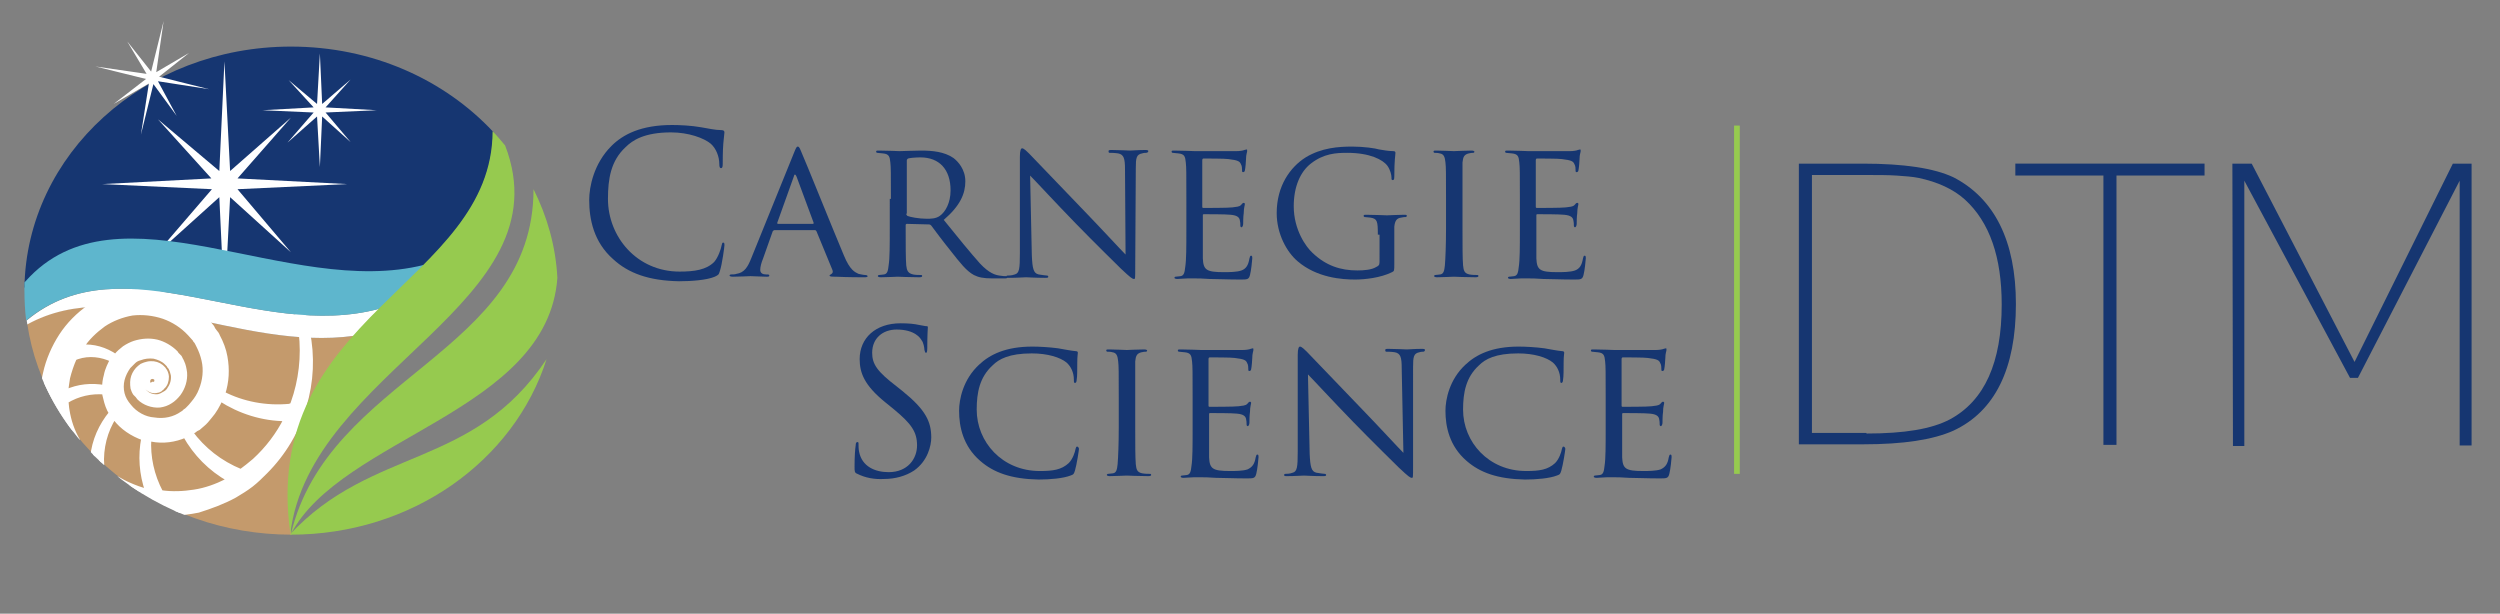 <?xml version="1.0" encoding="utf-8"?>
<!-- Generator: Adobe Illustrator 19.2.0, SVG Export Plug-In . SVG Version: 6.00 Build 0)  -->
<svg version="1.1" id="Layer_1" xmlns="http://www.w3.org/2000/svg" xmlns:xlink="http://www.w3.org/1999/xlink" x="0px" y="0px"
	 viewBox="0 0 440 108" style="enable-background:new 0 0 440 108;" xml:space="preserve">
<rect x="0" y="0" width="440" height="108" fill="#808080" stroke="none"/>
<style type="text/css">
	.st0{fill:none;stroke:#96CA4F;stroke-miterlimit:10;}
	.st1{fill:#163671;}
	.st2{fill:#C49A6C;}
	.st3{clip-path:url(#SVGID_2_);fill:#FFFFFF;stroke:#FFFFFF;stroke-width:0.862;stroke-miterlimit:10;}
	.st4{fill:#FFFFFF;}
	.st5{fill:#5EB6CD;}
	.st6{fill-rule:evenodd;clip-rule:evenodd;fill:#96CA4F;}
</style>
<g id="Layer_1_1_">
	<g id="Divider">
		<line class="st0" x1="305.7" y1="83.4" x2="305.7" y2="22.1"/>
	</g>
	<g id="DTM">
		<g>
			<g>
				<path class="st1" d="M316.6,28.8h11.3c7.2,0,12.5,0.8,15.9,2.4c7.2,3.7,11,11.2,11,22.3c0,11.4-3.7,18.9-11,22.3
					c-3.6,1.6-8.8,2.4-15.9,2.4h-11.3V28.8z M328.5,76.3c6.7,0,11.5-0.8,14.7-2.5c6.1-3.3,9.1-10,9.1-20.2c0-8.3-2.1-14.5-6.5-18.5
					c-2-1.8-4.8-3.1-8.2-3.8c-1-0.2-2.3-0.3-3.8-0.4c-1.5-0.1-3.3-0.1-5.3-0.1h-9.6v45.4H328.5z"/>
			</g>
			<g>
				<path class="st1" d="M370.2,30.9h-15.5v-2.1h33.3v2.1h-15.5v47.4h-2.3L370.2,30.9L370.2,30.9z"/>
			</g>
			<g>
				<path class="st1" d="M392.9,28.8h3.4l18.1,34.9l17.3-34.9h3.3v49.6h-2.1V31.8L415,66.5h-1.4L395,31.8v46.7h-2L392.9,28.8
					L392.9,28.8z"/>
			</g>
		</g>
	</g>
</g>
<g>
	<g id="Text_1_">
		<g>
			<path class="st1" d="M150.9,83.4c-0.5-0.2-0.5-0.4-0.5-1.3c0-1.7,0.1-3.1,0.2-3.7c0-0.4,0.1-0.6,0.3-0.6c0.2,0,0.2,0.1,0.2,0.4
				c0,0.3,0,0.8,0.1,1.3c0.5,2.6,2.8,3.6,5.2,3.6c3.4,0,5-2.4,5-4.7c0-2.4-1-3.8-4-6.3l-1.6-1.3c-3.7-3-4.5-5.2-4.5-7.6
				c0-3.7,2.8-6.3,7.2-6.3c1.4,0,2.4,0.1,3.3,0.3c0.7,0.1,0.9,0.2,1.2,0.2c0.3,0,0.3,0.1,0.3,0.2s-0.1,1.3-0.1,3.7
				c0,0.6-0.1,0.8-0.2,0.8c-0.2,0-0.2-0.2-0.3-0.5c0-0.4-0.2-1.4-0.5-1.7c-0.2-0.4-1.2-1.9-4.4-1.9c-2.4,0-4.3,1.5-4.3,4.1
				c0,2,0.9,3.3,4.3,5.9l1,0.8c4.1,3.3,5.1,5.4,5.1,8.2c0,1.4-0.6,4.1-3,5.8c-1.5,1-3.4,1.5-5.3,1.5
				C153.9,84.4,152.3,84.1,150.9,83.4z"/>
			<path class="st1" d="M172.5,81.1c-3-2.6-3.7-6-3.7-8.8c0-2,0.7-5.5,3.5-8.1c1.9-1.8,4.7-3.2,9.4-3.2c1.2,0,3,0.1,4.5,0.3
				c1.2,0.2,2.1,0.4,3.1,0.5c0.3,0,0.4,0.1,0.4,0.3c0,0.2-0.1,0.6-0.1,1.7c0,1,0,2.6-0.1,3c0,0.5-0.2,0.6-0.3,0.6
				c-0.2,0-0.2-0.2-0.2-0.6c0-1.2-0.5-2.3-1.3-3c-1.1-0.9-3.3-1.6-6.1-1.6c-4,0-5.8,1-6.9,2.1c-2.3,2.1-2.8,4.8-2.8,7.8
				c0,5.7,4.5,10.8,11.1,10.8c2.3,0,3.8-0.2,5.1-1.4c0.7-0.7,1.1-1.9,1.2-2.5c0.1-0.3,0.1-0.4,0.3-0.4c0.1,0,0.3,0.2,0.3,0.4
				c0,0.2-0.4,2.8-0.7,3.8c-0.2,0.6-0.2,0.7-0.8,0.9c-1.3,0.5-3.6,0.7-5.6,0.7C178,84.3,174.9,83.2,172.5,81.1z"/>
			<path class="st1" d="M199.8,75.3c0,2.9,0,5.2,0.1,6.4c0.1,0.9,0.2,1.4,1.1,1.6c0.5,0.1,1.1,0.1,1.4,0.1c0.2,0,0.2,0.1,0.2,0.2
				c0,0.1-0.1,0.2-0.5,0.2c-1.7,0-3.7-0.1-3.8-0.1c-0.2,0-2.1,0.1-3,0.1c-0.3,0-0.5-0.1-0.5-0.2c0-0.1,0.1-0.2,0.2-0.2
				c0.3,0,0.7-0.1,0.9-0.1c0.6-0.1,0.7-0.7,0.8-1.6c0.1-1.2,0.2-3.6,0.2-6.4V70c0-4.6,0-5.5-0.1-6.4c-0.1-1-0.3-1.5-1-1.6
				c-0.3-0.1-0.7-0.1-0.9-0.1c-0.1,0-0.2-0.1-0.2-0.2c0-0.2,0.1-0.2,0.5-0.2c1,0,2.9,0.1,3.1,0.1c0.1,0,2.1-0.1,3.1-0.1
				c0.3,0,0.5,0.1,0.5,0.2c0,0.1-0.1,0.2-0.2,0.2c-0.2,0-0.4,0-0.8,0.1c-0.8,0.2-1,0.6-1.1,1.6c0,0.9,0,1.8,0,6.4V75.3z"/>
			<path class="st1" d="M209.9,70c0-4.6,0-5.5-0.1-6.4c-0.1-1-0.2-1.5-1.3-1.6c-0.2,0-0.8-0.1-1-0.1c-0.1,0-0.2-0.1-0.2-0.2
				c0-0.2,0.1-0.2,0.5-0.2c1.4,0,3.4,0.1,3.6,0.1c0.2,0,6.6,0,7.3,0c0.6,0,1.2-0.1,1.4-0.2c0.1,0,0.3-0.1,0.4-0.1
				c0.1,0,0.1,0.1,0.1,0.3c0,0.2-0.2,0.6-0.2,1.4c0,0.3-0.1,1.6-0.2,2c0,0.1-0.1,0.3-0.3,0.3c-0.2,0-0.2-0.1-0.2-0.4
				c0-0.2,0-0.7-0.2-1c-0.2-0.5-0.5-0.7-2.2-0.9c-0.5-0.1-4.1-0.1-4.4-0.1c-0.1,0-0.2,0.1-0.2,0.3v8.1c0,0.2,0,0.3,0.2,0.3
				c0.4,0,4.4,0,5.1-0.1c0.7-0.1,1.2-0.1,1.5-0.4c0.2-0.2,0.3-0.4,0.5-0.4c0.1,0,0.2,0.1,0.2,0.2c0,0.2-0.2,0.7-0.2,1.6
				c-0.1,0.6-0.1,1.7-0.1,1.9c0,0.2-0.1,0.6-0.3,0.6c-0.1,0-0.2-0.1-0.2-0.3c0-0.3,0-0.6-0.1-1c-0.1-0.4-0.4-0.8-1.6-0.9
				c-0.8-0.1-4.1-0.1-4.7-0.1c-0.2,0-0.2,0.1-0.2,0.2v2.5c0,1,0,4.5,0,5.1c0.1,2,0.6,2.4,3.7,2.4c0.8,0,2.3,0,3.1-0.3
				c0.8-0.4,1.2-0.9,1.4-2.1c0.1-0.3,0.1-0.5,0.3-0.5c0.2,0,0.2,0.2,0.2,0.5c0,0.2-0.2,2.2-0.4,2.9c-0.2,0.8-0.5,0.8-1.7,0.8
				c-2.3,0-4.1-0.1-5.4-0.1c-1.3-0.1-2.1-0.1-2.6-0.1c-0.1,0-0.7,0-1.3,0c-0.6,0-1.3,0.1-1.8,0.1c-0.3,0-0.5-0.1-0.5-0.2
				c0-0.1,0.1-0.2,0.2-0.2c0.3,0,0.7-0.1,0.9-0.1c0.6-0.1,0.7-0.7,0.8-1.6c0.2-1.2,0.2-3.6,0.2-6.4V70z"/>
			<path class="st1" d="M230.5,79.8c0.1,2.4,0.3,3.2,1.2,3.4c0.6,0.1,1.3,0.2,1.5,0.2c0.1,0,0.2,0.1,0.2,0.2c0,0.2-0.2,0.2-0.6,0.2
				c-1.7,0-3-0.1-3.3-0.1c-0.3,0-1.6,0.1-3,0.1c-0.3,0-0.5,0-0.5-0.2c0-0.1,0.1-0.2,0.2-0.2c0.2,0,0.8,0,1.3-0.2
				c0.8-0.2,0.9-1,0.9-3.7v-17c0-1.2,0.2-1.5,0.4-1.5c0.3,0,0.9,0.6,1.2,0.9c0.5,0.5,5,5.2,9.7,10.1c3,3.1,6.3,6.7,7.3,7.7
				l-0.3-14.9c0-1.9-0.2-2.6-1.2-2.8c-0.6-0.1-1.3-0.1-1.5-0.1c-0.2,0-0.2-0.2-0.2-0.3c0-0.2,0.2-0.2,0.6-0.2c1.4,0,2.9,0.1,3.2,0.1
				c0.3,0,1.4-0.1,2.6-0.1c0.3,0,0.6,0,0.6,0.2c0,0.1-0.1,0.3-0.3,0.3c-0.1,0-0.4,0-0.7,0.1c-1,0.2-1.1,0.8-1.1,2.6L248.7,82
				c0,2,0,2.1-0.2,2.1c-0.3,0-0.6-0.2-2.3-1.8c-0.3-0.3-4.8-4.7-8-8c-3.6-3.7-7-7.4-8-8.4L230.5,79.8z"/>
			<path class="st1" d="M258.1,81.1c-3-2.6-3.7-6-3.7-8.8c0-2,0.7-5.5,3.5-8.1c1.9-1.8,4.7-3.2,9.4-3.2c1.2,0,3,0.1,4.5,0.3
				c1.2,0.2,2.1,0.4,3.1,0.5c0.3,0,0.4,0.1,0.4,0.3c0,0.2-0.1,0.6-0.1,1.7c0,1,0,2.6-0.1,3c0,0.5-0.2,0.6-0.3,0.6
				c-0.2,0-0.2-0.2-0.2-0.6c0-1.2-0.5-2.3-1.3-3c-1.1-0.9-3.3-1.6-6.1-1.6c-4,0-5.8,1-6.9,2.1c-2.3,2.1-2.8,4.8-2.8,7.8
				c0,5.7,4.5,10.8,11.1,10.8c2.3,0,3.8-0.2,5.1-1.4c0.7-0.7,1.1-1.9,1.2-2.5c0.1-0.3,0.1-0.4,0.3-0.4c0.1,0,0.3,0.2,0.3,0.4
				c0,0.2-0.4,2.8-0.7,3.8c-0.2,0.6-0.2,0.7-0.8,0.9c-1.3,0.5-3.6,0.7-5.6,0.7C263.6,84.3,260.5,83.2,258.1,81.1z"/>
			<path class="st1" d="M282.6,70c0-4.6,0-5.5-0.1-6.4c-0.1-1-0.2-1.5-1.3-1.6c-0.2,0-0.8-0.1-1-0.1c-0.1,0-0.2-0.1-0.2-0.2
				c0-0.2,0.1-0.2,0.5-0.2c1.4,0,3.4,0.1,3.6,0.1c0.2,0,6.6,0,7.3,0c0.6,0,1.2-0.1,1.4-0.2c0.1,0,0.3-0.1,0.4-0.1
				c0.1,0,0.1,0.1,0.1,0.3c0,0.2-0.2,0.6-0.2,1.4c0,0.3-0.1,1.6-0.2,2c0,0.1-0.1,0.3-0.3,0.3c-0.2,0-0.2-0.1-0.2-0.4
				c0-0.2,0-0.7-0.2-1c-0.2-0.5-0.5-0.7-2.2-0.9c-0.5-0.1-4.1-0.1-4.4-0.1c-0.1,0-0.2,0.1-0.2,0.3v8.1c0,0.2,0,0.3,0.2,0.3
				c0.4,0,4.4,0,5.1-0.1c0.7-0.1,1.2-0.1,1.5-0.4c0.2-0.2,0.3-0.4,0.5-0.4c0.1,0,0.2,0.1,0.2,0.2c0,0.2-0.2,0.7-0.2,1.6
				c-0.1,0.6-0.1,1.7-0.1,1.9c0,0.2-0.1,0.6-0.3,0.6c-0.1,0-0.2-0.1-0.2-0.3c0-0.3,0-0.6-0.1-1c-0.1-0.4-0.4-0.8-1.6-0.9
				c-0.8-0.1-4.1-0.1-4.7-0.1c-0.2,0-0.2,0.1-0.2,0.2v2.5c0,1,0,4.5,0,5.1c0.1,2,0.6,2.4,3.7,2.4c0.8,0,2.3,0,3.1-0.3
				c0.8-0.4,1.2-0.9,1.4-2.1c0.1-0.3,0.1-0.5,0.3-0.5c0.2,0,0.2,0.2,0.2,0.5c0,0.2-0.2,2.2-0.4,2.9c-0.2,0.8-0.5,0.8-1.7,0.8
				c-2.3,0-4.1-0.1-5.4-0.1c-1.3-0.1-2.1-0.1-2.6-0.1c-0.1,0-0.7,0-1.3,0c-0.6,0-1.3,0.1-1.8,0.1c-0.3,0-0.5-0.1-0.5-0.2
				c0-0.1,0.1-0.2,0.2-0.2c0.3,0,0.7-0.1,0.9-0.1c0.6-0.1,0.7-0.7,0.8-1.6c0.2-1.2,0.2-3.6,0.2-6.4V70z"/>
		</g>
		<g>
			<path class="st1" d="M107.9,45.6c-3.4-3-4.2-7-4.2-10.4c0-2.3,0.8-6.4,3.9-9.5c2.1-2.1,5.3-3.7,10.7-3.7c1.4,0,3.4,0.1,5.1,0.4
				c1.3,0.2,2.4,0.5,3.6,0.5c0.4,0,0.5,0.2,0.5,0.4c0,0.3-0.1,0.7-0.2,2c-0.1,1.2-0.1,3.1-0.1,3.6c0,0.5-0.1,0.7-0.3,0.7
				c-0.2,0-0.3-0.2-0.3-0.7c0-1.4-0.6-2.8-1.5-3.6c-1.2-1-3.9-2-7-2c-4.7,0-6.8,1.4-8,2.6c-2.6,2.4-3.1,5.6-3.1,9.1
				c0,6.7,5.1,12.8,12.6,12.8c2.6,0,4.7-0.3,6.1-1.7c0.7-0.8,1.2-2.3,1.3-2.9c0.1-0.4,0.1-0.5,0.3-0.5c0.2,0,0.2,0.2,0.2,0.5
				c0,0.2-0.4,3.3-0.8,4.5c-0.2,0.7-0.3,0.7-0.9,1c-1.4,0.6-4.1,0.8-6.3,0.8C114.2,49.4,110.6,48.1,107.9,45.6z"/>
			<path class="st1" d="M139.7,27c0.4-1,0.5-1.2,0.7-1.2c0.3,0,0.4,0.4,0.7,1.1c0.6,1.3,5.5,13.5,7.4,18c1.1,2.7,2,3,2.6,3.3
				c0.5,0.1,0.9,0.2,1.2,0.2c0.2,0,0.4,0.1,0.4,0.2c0,0.2-0.3,0.2-0.7,0.2c-0.5,0-2.7,0-4.9-0.1c-0.6,0-1.1,0-1.1-0.2
				c0-0.1,0.1-0.1,0.2-0.2c0.2-0.1,0.5-0.3,0.3-0.8l-2.8-6.8c-0.1-0.1-0.1-0.2-0.3-0.2h-7.1c-0.1,0-0.2,0.1-0.3,0.2l-1.7,4.8
				c-0.3,0.7-0.5,1.5-0.5,2c0,0.6,0.5,0.8,1,0.8h0.3c0.2,0,0.3,0.1,0.3,0.2c0,0.2-0.2,0.2-0.5,0.2c-0.7,0-2.4-0.1-2.8-0.1
				c-0.3,0-1.9,0.1-3.1,0.1c-0.4,0-0.6-0.1-0.6-0.2c0-0.1,0.1-0.2,0.3-0.2c0.2,0,0.7,0,0.9-0.1c1.4-0.2,2-1.2,2.6-2.7L139.7,27z
				 M143.1,39.4c0.1,0,0.1-0.1,0.1-0.2l-3-8.1c-0.2-0.5-0.4-0.5-0.5,0l-2.9,8.1c0,0.1,0,0.2,0.1,0.2H143.1z"/>
			<path class="st1" d="M156.8,35c0-4.6,0-5.5-0.1-6.4c-0.1-1-0.2-1.5-1.3-1.6c-0.2,0-0.8-0.1-1-0.1c-0.1,0-0.2-0.1-0.2-0.2
				c0-0.2,0.1-0.2,0.5-0.2c1.4,0,3.5,0.1,3.6,0.1c0.3,0,2.9-0.1,3.8-0.1c2,0,4.1,0.2,5.7,1.3c0.8,0.6,2.1,2,2.1,4.1
				c0,2.2-0.9,4.3-3.8,6.8c2.5,3.1,4.7,5.8,6.4,7.7c1.6,1.7,2.7,2,3.4,2.1c0.6,0.1,0.9,0.1,1.1,0.1c0.2,0,0.3,0.1,0.3,0.2
				c0,0.2-0.2,0.2-0.7,0.2h-1.9c-1.7,0-2.5-0.2-3.3-0.6c-1.3-0.7-2.4-2.1-4.2-4.4c-1.3-1.6-2.7-3.5-3.3-4.3
				c-0.1-0.1-0.2-0.2-0.4-0.2l-3.9-0.1c-0.1,0-0.2,0.1-0.2,0.2v0.7c0,2.9,0,5.2,0.1,6.4c0.1,0.9,0.3,1.4,1.2,1.6
				c0.4,0.1,1.1,0.1,1.4,0.1c0.2,0,0.2,0.1,0.2,0.2c0,0.1-0.1,0.2-0.5,0.2c-1.7,0-3.6-0.1-3.8-0.1c0,0-2.1,0.1-3,0.1
				c-0.3,0-0.5-0.1-0.5-0.2c0-0.1,0.1-0.2,0.2-0.2c0.3,0,0.7-0.1,0.9-0.1c0.6-0.1,0.7-0.7,0.8-1.6c0.2-1.2,0.2-3.6,0.2-6.4V35z
				 M159.5,37.6c0,0.2,0.1,0.3,0.2,0.4c0.5,0.2,2,0.5,3.4,0.5c0.7,0,1.6,0,2.3-0.5c1-0.7,1.9-2.3,1.9-4.5c0-3.7-2-5.8-5.3-5.8
				c-0.9,0-1.9,0.1-2.2,0.2c-0.1,0.1-0.2,0.2-0.2,0.3V37.6z"/>
			<path class="st1" d="M181.6,44.9c0.1,2.4,0.3,3.2,1.2,3.4c0.6,0.1,1.3,0.2,1.5,0.2c0.1,0,0.2,0.1,0.2,0.2c0,0.2-0.2,0.2-0.6,0.2
				c-1.7,0-3-0.1-3.3-0.1c-0.3,0-1.6,0.1-3,0.1c-0.3,0-0.5,0-0.5-0.2c0-0.1,0.1-0.2,0.2-0.2c0.2,0,0.8,0,1.3-0.2
				c0.8-0.2,0.9-1,0.9-3.7v-17c0-1.2,0.2-1.5,0.4-1.5c0.3,0,0.9,0.6,1.2,0.9c0.5,0.5,5,5.2,9.7,10.1c3,3.1,6.3,6.7,7.3,7.7L198,29.8
				c0-1.9-0.2-2.6-1.2-2.8c-0.6-0.1-1.3-0.1-1.5-0.1c-0.2,0-0.2-0.2-0.2-0.3c0-0.2,0.2-0.2,0.6-0.2c1.4,0,2.9,0.1,3.2,0.1
				c0.3,0,1.4-0.1,2.6-0.1c0.3,0,0.6,0,0.6,0.2c0,0.1-0.1,0.3-0.4,0.3c-0.1,0-0.4,0-0.7,0.1c-1,0.2-1.1,0.8-1.1,2.6L199.8,47
				c0,2,0,2.1-0.2,2.1c-0.3,0-0.6-0.2-2.3-1.8c-0.3-0.3-4.8-4.7-8-8c-3.6-3.7-7-7.4-8-8.4L181.6,44.9z"/>
			<path class="st1" d="M208.8,35c0-4.6,0-5.5-0.1-6.4c-0.1-1-0.2-1.5-1.3-1.6c-0.2,0-0.8-0.1-1-0.1c-0.1,0-0.2-0.1-0.2-0.2
				c0-0.2,0.1-0.2,0.5-0.2c1.4,0,3.4,0.1,3.6,0.1c0.2,0,6.6,0,7.3,0c0.6,0,1.2-0.1,1.4-0.2c0.1,0,0.3-0.1,0.4-0.1
				c0.1,0,0.1,0.1,0.1,0.3c0,0.2-0.2,0.6-0.2,1.4c0,0.3-0.1,1.6-0.2,2c0,0.1-0.1,0.3-0.3,0.3c-0.2,0-0.2-0.1-0.2-0.4
				c0-0.2,0-0.7-0.2-1c-0.2-0.5-0.5-0.7-2.2-0.9c-0.5-0.1-4.1-0.1-4.4-0.1c-0.1,0-0.2,0.1-0.2,0.3v8.1c0,0.2,0,0.3,0.2,0.3
				c0.4,0,4.4,0,5.1-0.1c0.7-0.1,1.2-0.1,1.5-0.4c0.2-0.2,0.3-0.4,0.5-0.4c0.1,0,0.2,0.1,0.2,0.2c0,0.2-0.2,0.7-0.2,1.6
				c-0.1,0.6-0.1,1.7-0.1,1.9c0,0.2-0.1,0.6-0.3,0.6c-0.1,0-0.2-0.1-0.2-0.3c0-0.3,0-0.6-0.1-1c-0.1-0.4-0.4-0.8-1.6-0.9
				c-0.8-0.1-4.1-0.1-4.7-0.1c-0.2,0-0.2,0.1-0.2,0.2v2.5c0,1,0,4.5,0,5.1c0.1,2,0.6,2.4,3.7,2.4c0.8,0,2.3,0,3.1-0.3
				c0.8-0.3,1.2-0.9,1.4-2.1c0.1-0.3,0.1-0.5,0.3-0.5c0.2,0,0.2,0.2,0.2,0.5c0,0.2-0.2,2.2-0.4,2.9c-0.2,0.8-0.5,0.8-1.7,0.8
				c-2.3,0-4.1-0.1-5.4-0.1c-1.3-0.1-2.1-0.1-2.6-0.1c-0.1,0-0.7,0-1.3,0c-0.6,0-1.3,0.1-1.8,0.1c-0.3,0-0.5-0.1-0.5-0.2
				c0-0.1,0.1-0.2,0.2-0.2c0.3,0,0.7-0.1,0.9-0.1c0.6-0.1,0.7-0.7,0.8-1.6c0.2-1.2,0.2-3.6,0.2-6.4V35z"/>
			<path class="st1" d="M242.5,41.3c0-2.4-0.1-2.8-1.3-3c-0.2,0-0.8-0.1-1-0.1c-0.1,0-0.2-0.1-0.2-0.2c0-0.2,0.1-0.2,0.5-0.2
				c1.4,0,3.5,0.1,3.6,0.1c0.1,0,2.1-0.1,3-0.1c0.4,0,0.5,0,0.5,0.2c0,0.1-0.1,0.2-0.2,0.2c-0.2,0-0.4,0-0.8,0.1
				c-0.8,0.1-1.1,0.6-1.2,1.6c0,0.9,0,1.8,0,3.1v3.3c0,1.4,0,1.4-0.4,1.6c-2,1-4.8,1.3-6.5,1.3c-2.3,0-6.7-0.3-10.1-3.2
				c-1.9-1.6-3.7-4.8-3.7-8.5c0-4.8,2.4-8.1,5.1-9.8c2.8-1.7,5.8-1.9,8.2-1.9c2,0,4.1,0.3,4.7,0.5c0.6,0.1,1.7,0.3,2.5,0.3
				c0.3,0,0.4,0.1,0.4,0.3c0,0.4-0.2,1.2-0.2,4.2c0,0.5-0.1,0.6-0.3,0.6c-0.2,0-0.2-0.2-0.2-0.5c0-0.4-0.2-1.3-0.7-2
				c-0.8-1.1-3.1-2.3-7.1-2.3c-1.9,0-4.1,0.1-6.4,1.9c-1.8,1.4-3,4-3,7.5c0,4.2,2.2,7.2,3.3,8.2c2.4,2.3,5,3.1,7.9,3.1
				c1.1,0,2.5-0.1,3.3-0.6c0.4-0.2,0.6-0.3,0.6-0.9V41.3z"/>
			<path class="st1" d="M257.4,40.3c0,2.9,0,5.2,0.1,6.4c0.1,0.9,0.2,1.4,1.1,1.6c0.5,0.1,1.1,0.1,1.4,0.1c0.2,0,0.2,0.1,0.2,0.2
				c0,0.1-0.1,0.2-0.5,0.2c-1.7,0-3.7-0.1-3.8-0.1c-0.2,0-2.1,0.1-3,0.1c-0.3,0-0.5-0.1-0.5-0.2c0-0.1,0.1-0.2,0.2-0.2
				c0.3,0,0.7-0.1,0.9-0.1c0.6-0.1,0.7-0.7,0.8-1.6c0.1-1.2,0.2-3.6,0.2-6.4V35c0-4.6,0-5.5-0.1-6.4c-0.1-1-0.3-1.5-1-1.6
				c-0.3-0.1-0.7-0.1-0.9-0.1c-0.1,0-0.2-0.1-0.2-0.2c0-0.2,0.1-0.2,0.5-0.2c1,0,2.9,0.1,3.1,0.1c0.1,0,2.1-0.1,3.1-0.1
				c0.3,0,0.5,0.1,0.5,0.2c0,0.1-0.1,0.2-0.2,0.2c-0.2,0-0.4,0-0.8,0.1c-0.8,0.2-1,0.6-1.1,1.6c0,0.9,0,1.8,0,6.4V40.3z"/>
			<path class="st1" d="M267.5,35c0-4.6,0-5.5-0.1-6.4c-0.1-1-0.2-1.5-1.3-1.6c-0.2,0-0.8-0.1-1-0.1c-0.1,0-0.2-0.1-0.2-0.2
				c0-0.2,0.1-0.2,0.5-0.2c1.4,0,3.4,0.1,3.6,0.1c0.2,0,6.6,0,7.3,0c0.6,0,1.2-0.1,1.4-0.2c0.1,0,0.3-0.1,0.4-0.1
				c0.1,0,0.1,0.1,0.1,0.3c0,0.2-0.2,0.6-0.2,1.4c0,0.3-0.1,1.6-0.2,2c0,0.1-0.1,0.3-0.3,0.3c-0.2,0-0.2-0.1-0.2-0.4
				c0-0.2,0-0.7-0.2-1c-0.2-0.5-0.5-0.7-2.2-0.9c-0.5-0.1-4.1-0.1-4.4-0.1c-0.1,0-0.2,0.1-0.2,0.3v8.1c0,0.2,0,0.3,0.2,0.3
				c0.4,0,4.4,0,5.1-0.1c0.7-0.1,1.2-0.1,1.5-0.4c0.2-0.2,0.3-0.4,0.5-0.4c0.1,0,0.2,0.1,0.2,0.2c0,0.2-0.2,0.7-0.2,1.6
				c-0.1,0.6-0.1,1.7-0.1,1.9c0,0.2-0.1,0.6-0.3,0.6c-0.1,0-0.2-0.1-0.2-0.3c0-0.3,0-0.6-0.1-1c-0.1-0.4-0.4-0.8-1.6-0.9
				c-0.8-0.1-4.1-0.1-4.7-0.1c-0.2,0-0.2,0.1-0.2,0.2v2.5c0,1,0,4.5,0,5.1c0.1,2,0.6,2.4,3.7,2.4c0.8,0,2.3,0,3.1-0.3
				c0.8-0.3,1.2-0.9,1.4-2.1c0.1-0.3,0.1-0.5,0.3-0.5c0.2,0,0.2,0.2,0.2,0.5c0,0.2-0.2,2.2-0.4,2.9c-0.2,0.8-0.5,0.8-1.7,0.8
				c-2.3,0-4.1-0.1-5.4-0.1c-1.3-0.1-2.1-0.1-2.6-0.1c-0.1,0-0.7,0-1.3,0c-0.6,0-1.3,0.1-1.8,0.1c-0.3,0-0.5-0.1-0.5-0.2
				c0-0.1,0.1-0.2,0.2-0.2c0.3,0,0.7-0.1,0.9-0.1c0.6-0.1,0.7-0.7,0.8-1.6c0.2-1.2,0.2-3.6,0.2-6.4V35z"/>
		</g>
	</g>
	<g id="Seal_2_">
		<path id="Sky_2_" class="st1" d="M86.8,23.2C78.2,14,65.5,8.2,51.2,8.2C25.5,8.2,4.7,27.1,4.3,50.6h66.3
			C79,42.5,86.7,34.9,86.8,23.2z"/>
		<path id="Earth_2_" class="st2" d="M63.2,58.1c-0.3,0.3-0.6,0.7-0.9,1C42.1,61.9,21.3,48,4.8,57c3.1,21,22.7,37.1,46.5,37.1
			C48.9,77.4,55.3,66.9,63.2,58.1L63.2,58.1z"/>
		<g id="Shell_1_">
			<defs>
				<ellipse id="SVGID_1_" cx="51.2" cy="51.2" rx="46.9" ry="43"/>
			</defs>
			<clipPath id="SVGID_2_">
				<use xlink:href="#SVGID_1_"  style="overflow:visible;"/>
			</clipPath>
			<path class="st3" d="M41.3,87.2c1-0.6,2-1.2,2.9-1.9c0.9-0.7,1.7-1.5,2.5-2.3c3.2-3.2,5.6-7.2,6.8-11.5c1.3-4.3,1.5-8.8,0.6-13.2
				c-0.4-2.2-1.1-4.3-2.1-6.2c-0.9-2-2.1-3.8-3.5-5.5c2.4,3.6,4,7.7,4.5,11.9c0.5,4.2,0,8.5-1.4,12.4c-0.1,0.2-0.1,0.3-0.2,0.5
				c-0.1,0-0.3,0-0.4,0.1c-4.2,0.4-8.3-0.4-11.8-2.2c0.7-2.1,0.8-4.3,0.4-6.5c-0.2-1.2-0.7-2.5-1.3-3.6c-0.1-0.3-0.3-0.6-0.5-0.8
				c-0.1-0.1-0.2-0.3-0.3-0.4l-0.1-0.2l-0.1-0.2c-0.4-0.5-0.8-1-1.2-1.4c-1.7-1.8-3.8-3.2-6.1-4c-2.3-0.8-4.8-1.1-7.3-0.8
				c-2.5,0.3-4.8,1.2-6.9,2.6c-2,1.4-3.7,3.1-5,5.1c-1.3,2-2.3,4.3-2.8,6.6c-0.2,0.8-0.3,1.5-0.3,2.3c1.5,3.5,3.6,6.7,6,9.6
				c0,0,0,0,0,0c-1-1.7-1.6-3.5-1.9-5.4c-0.1-0.5-0.1-1.1-0.2-1.6c2.1-1.3,4.5-1.8,6.8-1.6c0,0.4,0.1,0.7,0.2,1.1
				c0.2,0.9,0.5,1.8,1,2.6c-1.8,2.2-3,4.8-3.3,7.8c0.5,0.5,1,1,1.6,1.5c-0.2-3.2,0.6-6.2,2.2-8.7c0.1,0.1,0.1,0.2,0.2,0.3
				c1.2,1.6,3,2.8,5,3.5c-0.6,3.1-0.4,6.3,0.7,9.4c-1.2-0.3-2.3-0.7-3.4-1.2c-0.7-0.3-1.4-0.7-2.1-1.1c3,2.4,6.3,4.4,9.9,6.1
				c1.5,0,3-0.2,4.5-0.5C37.1,89.1,39.3,88.3,41.3,87.2z M36.9,73.3c0.8-0.9,1.4-2,1.9-3.1c3.4,2.2,7.4,3.5,11.6,3.5
				c-1.4,2.8-3.3,5.3-5.6,7.4c-0.8,0.7-1.6,1.3-2.4,1.9c0,0,0,0,0,0c-3.7-1.5-6.7-3.9-8.9-6.9c0.2-0.1,0.4-0.2,0.6-0.3
				c0.1-0.1,0.3-0.2,0.4-0.3l0.2-0.1l0.2-0.1c0.2-0.2,0.5-0.4,0.7-0.6C36.1,74.3,36.5,73.8,36.9,73.3z M18.7,66.1
				c-0.2,0.7-0.3,1.4-0.3,2.1c-2.3-0.4-4.6-0.2-6.8,0.8c0-0.8,0.2-1.7,0.3-2.5c0.3-1.2,0.7-2.4,1.2-3.5c0.2-0.1,0.3-0.1,0.5-0.2
				c2.1-0.7,4.3-0.4,6.2,0.5C19.4,64.1,18.9,65,18.7,66.1z M22.7,71.5c-0.6-0.7-1-1.4-1.2-2.2c-0.2-0.8-0.2-1.7,0-2.5
				c0.2-0.8,0.6-1.6,1.1-2.3c0.3-0.3,0.6-0.6,0.9-0.9c0.3-0.3,0.7-0.5,1.1-0.6c0.8-0.3,1.6-0.4,2.5-0.3c0.8,0.2,1.6,0.5,2.2,1.1
				c0.1,0.1,0.2,0.2,0.2,0.2l0.1,0.1l0.1,0.1l0.1,0.2l0.1,0.1c0.1,0.1,0.1,0.2,0.2,0.3c0.2,0.4,0.3,0.8,0.4,1.2
				c0.1,0.8-0.1,1.7-0.6,2.4c-0.2,0.4-0.5,0.7-0.9,0.9c-0.3,0.2-0.7,0.4-1.1,0.5c-0.8,0.1-1.7-0.1-2.3-0.7c-0.1-0.1-0.2-0.1-0.2-0.2
				l-0.1-0.1l-0.1-0.1l0-0.1c-0.1-0.2-0.2-0.3-0.3-0.5c-0.1-0.4-0.1-0.8,0-1.2c0.1-0.4,0.3-0.8,0.6-1.1c0.1-0.1,0.1-0.1,0.2-0.2
				c0.1,0,0.2-0.1,0.2-0.1c0.2-0.1,0.4-0.1,0.6-0.2c0.4,0,0.8,0.1,1.2,0.3c0.2,0.1,0.3,0.3,0.5,0.4c0.1,0.2,0.2,0.4,0.2,0.6
				c0.1,0.4-0.1,0.9-0.3,1.2c0,0-0.1,0.1-0.1,0.1l-0.1,0l-0.1,0.1c-0.1,0.1-0.2,0.1-0.3,0.1c-0.2,0.1-0.4,0.1-0.6,0
				c-0.4-0.1-0.8-0.4-0.9-0.8c0-0.2,0-0.4,0.1-0.6c0.1-0.2,0.3-0.4,0.5-0.4c0.2-0.1,0.5,0,0.7,0.1c0.2,0.1,0.3,0.3,0.3,0.6
				c0,0.2-0.1,0.5-0.4,0.6c-0.2,0.1-0.5,0.1-0.7-0.2c0.1,0.2,0.5,0.3,0.7,0.2c0.3-0.1,0.5-0.4,0.5-0.7c0.1-0.6-0.6-1.1-1.2-1
				c-0.6,0.1-1.1,0.8-1,1.4c0.1,0.7,0.6,1.2,1.2,1.4c0.3,0.1,0.7,0.1,1,0c0.2,0,0.3-0.1,0.5-0.2l0.1-0.1l0.1-0.1
				c0.1,0,0.1-0.1,0.2-0.2c0.5-0.4,0.7-1.1,0.7-1.8c-0.1-1.4-1.4-2.4-2.8-2.3c-0.3,0-0.7,0.1-1,0.2c-0.2,0.1-0.3,0.1-0.5,0.2
				c-0.1,0.1-0.3,0.2-0.4,0.3c-0.5,0.4-0.9,1-1.1,1.6c-0.2,0.6-0.2,1.3-0.1,2c0.1,0.3,0.2,0.6,0.4,0.9l0.1,0.1l0.1,0.1
				c0.1,0.1,0.1,0.1,0.2,0.2c0.1,0.1,0.2,0.3,0.3,0.4c0.9,0.9,2.3,1.4,3.6,1.3c0.7-0.1,1.3-0.3,1.9-0.7c0.5-0.3,1-0.8,1.4-1.3
				c0.8-1.1,1.2-2.4,1.1-3.7c-0.1-0.7-0.2-1.3-0.5-1.9c-0.1-0.2-0.1-0.3-0.2-0.4l-0.1-0.2l-0.1-0.2l-0.2-0.2l-0.2-0.2
				c-0.1-0.1-0.2-0.2-0.3-0.4c-0.9-0.9-2.1-1.6-3.3-1.9c-1.3-0.3-2.6-0.2-3.9,0.2c-0.6,0.2-1.2,0.5-1.8,0.9c-0.5,0.4-1,0.8-1.4,1.3
				c0,0-0.1,0.1-0.1,0.2c-1.9-1.3-4-1.9-6.1-1.7c1-1.6,2.4-2.9,3.9-4c1.5-1,3.3-1.7,5.1-2c1.8-0.2,3.7,0,5.5,0.6
				c1.7,0.6,3.3,1.6,4.6,3c0.3,0.3,0.6,0.7,0.9,1l0.1,0.2l0.1,0.1c0.1,0.1,0.1,0.2,0.2,0.3c0.1,0.2,0.2,0.4,0.3,0.6
				c0.4,0.8,0.7,1.6,0.9,2.5c0.4,1.7,0.2,3.6-0.5,5.3c-0.3,0.8-0.8,1.6-1.4,2.3c-0.3,0.4-0.6,0.7-0.9,1c-0.2,0.2-0.3,0.3-0.5,0.4
				l-0.1,0.1l-0.1,0.1c-0.1,0.1-0.2,0.1-0.3,0.2c-1.4,1-3.2,1.4-5,1.1C25.5,73.8,23.8,72.9,22.7,71.5z M28.3,86.7
				c-1.6-3-2.3-6.3-2.1-9.5c0.2,0,0.3,0.1,0.5,0.1c2,0.4,4.1,0.1,5.9-0.7c1.8,3.2,4.4,5.9,7.8,7.8c-0.2,0.1-0.3,0.2-0.5,0.3
				c-1.8,0.9-3.7,1.6-5.7,1.9C32.3,86.9,30.3,87,28.3,86.7z"/>
		</g>
		<path id="Wave_2_" class="st4" d="M62.3,59.1c1.5-1.7,3-3.3,4.6-4.8c-21.8,6-45.1-12.1-62.2,2.1c0,0.2,0.1,0.4,0.1,0.7
			C21.3,48,42.1,61.9,62.3,59.1z"/>
		<polygon id="right_medium_star" class="st4" points="57.3,19.8 66.3,19.4 57.3,18.9 61.7,14 56.7,18.3 56.3,9.4 55.8,18.3 
			50.8,14.1 55.2,18.9 46.2,19.4 55.2,19.8 50.6,25.1 55.8,20.5 56.3,29.4 56.7,20.5 61.7,25 		"/>
		<polygon id="center_star" class="st4" points="41.8,33.3 61.1,32.4 41.8,31.4 51.2,20.7 40.5,30.1 39.5,10.8 38.6,30.1 27.8,21 
			37.2,31.4 18,32.4 37.3,33.3 27.4,44.8 38.6,34.7 39.5,53.9 40.5,34.7 51.2,44.4 		"/>
		<polygon id="top_corner_star" class="st4" points="27.8,14.3 36.8,15.7 28,13.5 33.3,9.3 27.5,12.7 28.8,3.7 26.6,12.6 22.4,7.3 
			25.8,13 16.8,11.7 25.7,13.9 20,18.3 26.2,14.7 24.8,23.7 27,14.8 31.1,20.4 		"/>
		<path id="Water_2_" class="st5" d="M66.9,54.3c2.6-2.6,5.3-5.1,7.8-7.7c-24,6.1-54-15.3-70.2,2.9c0,0-0.1,0.1-0.1,0.1
			c0,0,0,0-0.1,0.1c0,0.5,0,1,0,1.5c0,1.7,0.1,3.5,0.3,5.2C21.8,42.2,45.1,60.3,66.9,54.3z"/>
		<g id="Leaf_2_">
			<path class="st6" d="M51,94.1c0.1,0,0.1,0,0.2,0c21.3,0,39.3-13,45-30.9C83.3,82.6,65.5,78.5,51,94.1z"/>
			<path class="st6" d="M98.1,48.9c-0.3-5.6-1.8-10.8-4.2-15.6c0,28.9-36.1,32.9-42.7,60.7C60.1,76.9,96.4,72.5,98.1,48.9z"/>
			<path class="st6" d="M88.9,25.6c-0.7-0.8-1.4-1.7-2.2-2.5c-0.1,26.9-41,32.3-35.6,70.8C54.6,65.1,99.6,53.4,88.9,25.6z"/>
		</g>
	</g>
</g>
</svg>
